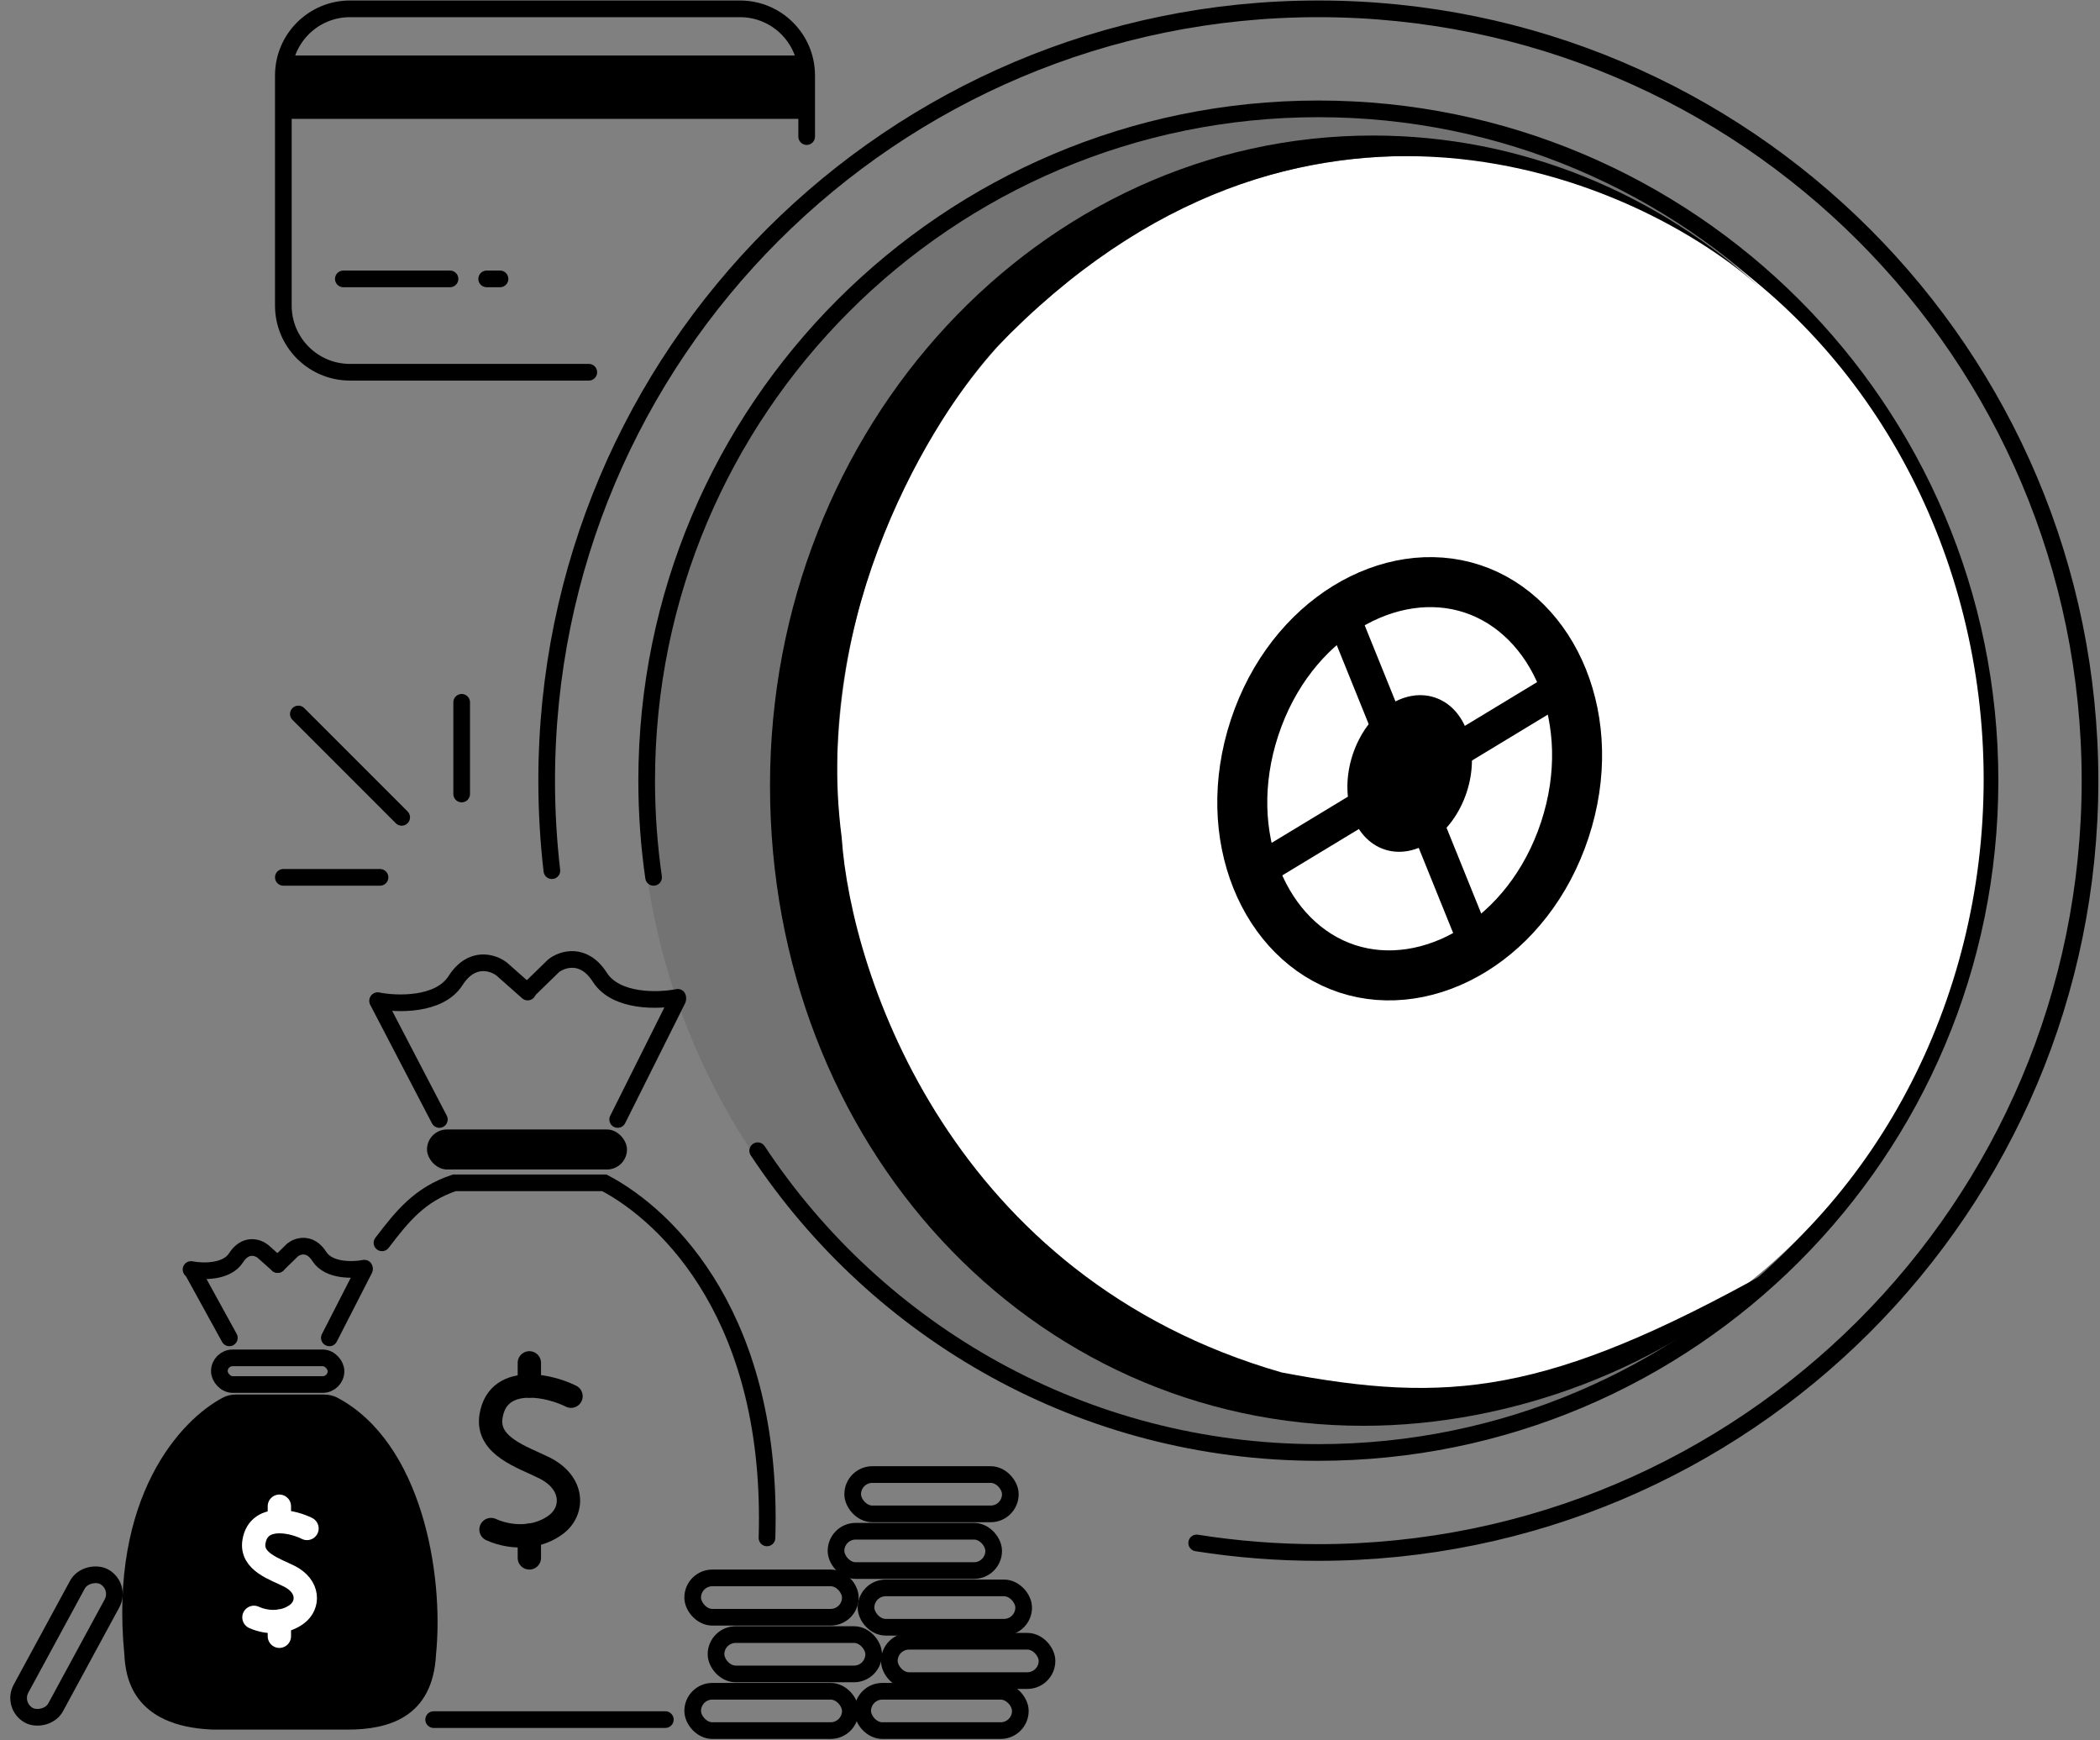<svg width="630" height="522" viewBox="0 0 630 522" fill="none" xmlns="http://www.w3.org/2000/svg">
<rect x="0" y="0" width="630" height="522" fill="#808080" stroke="none"/>
<path d="M37.306 496.273C32.732 449.007 54.13 425.836 66.971 419.145C68.167 418.522 69.502 418.273 70.851 418.273H97.105C98.555 418.273 100 418.573 101.279 419.255C126.46 432.693 133.244 471.898 130.806 496.273C129.806 515.273 116.306 518.773 104.306 518.773H63.806C39.306 517.773 37.64 502.44 37.306 496.273Z" fill="black"/>
<path d="M92.099 458.44C89.994 457.382 86.799 456.393 83.811 456.404C80.21 456.418 76.91 457.886 76.185 462.44C75.229 468.447 82.477 470.603 86.794 472.774C92.763 475.774 92.708 481.398 89.115 484.107C87.499 485.326 85.664 485.994 83.811 486.247C81.101 486.616 78.351 486.097 76.185 485.107" stroke="white" stroke-width="7" stroke-linecap="round"/>
<path d="M83.811 486.246V490.773" stroke="white" stroke-width="7" stroke-linecap="round"/>
<path d="M83.811 456.404V451.773" stroke="white" stroke-width="7" stroke-linecap="round"/>
<rect x="65.806" y="407.273" width="35" height="8" rx="4" stroke="black" stroke-width="5"/>
<rect x="128.099" y="338.773" width="60" height="12" rx="6" fill="black"/>
<path d="M68.806 401.273L57.806 381.273" stroke="black" stroke-width="5" stroke-linecap="round"/>
<path d="M98.806 401.273L109.306 380.773" stroke="black" stroke-width="5" stroke-linecap="round"/>
<path d="M57.306 380.773C60.639 381.44 68.006 381.673 70.806 377.273C73.606 372.873 77.306 374.107 78.806 375.273L83.306 379.273" stroke="black" stroke-width="5" stroke-linecap="round"/>
<path d="M109.306 380.371C105.973 381.038 98.606 381.271 95.806 376.871C93.006 372.471 89.306 373.704 87.806 374.871L83.306 379.273" stroke="black" stroke-width="5" stroke-linecap="round"/>
<path d="M131.806 335.773L113.306 300.273" stroke="black" stroke-width="5" stroke-linecap="round"/>
<path d="M185.306 335.773L203.306 299.773" stroke="black" stroke-width="5" stroke-linecap="round"/>
<path d="M113.306 300.136C119.075 301.284 131.825 301.686 136.672 294.108C141.518 286.53 147.922 288.655 150.518 290.664L158.306 297.553" stroke="black" stroke-width="5" stroke-linecap="round"/>
<path d="M203.306 299.136C197.537 300.284 184.787 300.686 179.941 293.108C175.095 285.53 168.691 287.655 166.095 289.664L158.306 297.246" stroke="black" stroke-width="5" stroke-linecap="round"/>
<rect x="3.489" y="511.678" width="47.294" height="11.8" rx="5.9" transform="rotate(-61.52 3.489 511.678)" stroke="black" stroke-width="5"/>
<rect x="207.806" y="473.273" width="47.294" height="11.8" rx="5.9" stroke="black" stroke-width="5"/>
<rect x="214.806" y="490.273" width="47.294" height="11.8" rx="5.9" stroke="black" stroke-width="5"/>
<rect x="207.806" y="507.273" width="47.294" height="11.8" rx="5.9" stroke="black" stroke-width="5"/>
<rect x="258.806" y="507.273" width="47.294" height="11.8" rx="5.9" stroke="black" stroke-width="5"/>
<rect x="266.806" y="492.273" width="47.294" height="11.8" rx="5.9" stroke="black" stroke-width="5"/>
<rect x="259.806" y="476.273" width="47.294" height="11.8" rx="5.9" stroke="black" stroke-width="5"/>
<rect x="250.806" y="459.273" width="47.294" height="11.8" rx="5.9" stroke="black" stroke-width="5"/>
<rect x="255.806" y="442.273" width="47.294" height="11.8" rx="5.9" stroke="black" stroke-width="5"/>
<path d="M114.599 372.773C120.599 364.94 125.806 358.273 136.306 354.773H181.306C200.639 364.94 232.099 395.773 230.099 461.273" stroke="black" stroke-width="5" stroke-linecap="round"/>
<path d="M130.099 515.773H199.599" stroke="black" stroke-width="5" stroke-linecap="round"/>
<path d="M158.806 460.482V467.273" stroke="black" stroke-width="7" stroke-linecap="round"/>
<path d="M158.806 415.719V408.773" stroke="black" stroke-width="7" stroke-linecap="round"/>
<path d="M171.306 418.773C168.132 417.186 163.312 415.702 158.806 415.719C153.375 415.74 148.399 417.941 147.306 424.773C145.864 433.783 156.794 437.017 163.306 440.273C172.306 444.773 172.225 453.209 166.806 457.273C164.369 459.101 161.602 460.104 158.806 460.483C154.719 461.037 150.572 460.257 147.306 458.773" stroke="black" stroke-width="7" stroke-linecap="round"/>
<circle cx="393.599" cy="234.273" r="201.5" fill="black" fill-opacity="0.1"/>
<path d="M242.003 40.965V22.65C242.003 11.605 233.049 2.65 222.003 2.65H105.003C93.958 2.65 85.003 11.605 85.003 22.65V91.65C85.003 102.696 93.958 111.65 105.003 111.65H176.641" stroke="black" stroke-width="5" stroke-linecap="round"/>
<path d="M103.003 83.65H135.003" stroke="black" stroke-width="5" stroke-linecap="round"/>
<path d="M146.003 83.65H150.003" stroke="black" stroke-width="5" stroke-linecap="round"/>
<rect x="87.003" y="16.65" width="153" height="19" fill="black"/>
<path d="M359.003 462.789C370.893 464.672 383.084 465.65 395.503 465.65C523.357 465.65 627.003 362.004 627.003 234.15C627.003 106.296 523.357 2.65 395.503 2.65C267.649 2.65 164.003 106.296 164.003 234.15C164.003 243.284 164.532 252.293 165.561 261.15" stroke="black" stroke-width="5" stroke-linecap="round"/>
<path d="M196.075 263.15C194.71 253.681 194.003 243.998 194.003 234.15C194.003 122.865 284.218 32.65 395.503 32.65C506.789 32.65 597.003 122.865 597.003 234.15C597.003 345.436 506.789 435.65 395.503 435.65C325.234 435.65 263.366 399.681 227.307 345.15" stroke="black" stroke-width="5" stroke-linecap="round"/>
<ellipse cx="423.099" cy="233.773" rx="172" ry="187" fill="white"/>
<path d="M409.003 427.65C309.118 427.65 231.003 343.346 231.003 235.65C231.003 127.955 311.977 40.65 411.862 40.65C456.546 40.65 497.445 58.122 529.003 87.075C491.17 52.767 390.003 9.65 299.003 104.15C279.837 124.984 243.703 183.55 252.503 251.15C255.337 292.817 285.703 383.25 384.503 411.65C434.503 421.15 464.203 418.411 531.003 381.15C499.445 410.103 453.687 427.65 409.003 427.65Z" fill="black"/>
<path d="M376.373 218.224C365.58 250.932 379.539 282.451 404.104 290.557C428.669 298.663 458.645 281.641 469.437 248.934C480.23 216.226 466.272 184.707 441.707 176.601C417.142 168.495 387.166 185.517 376.373 218.224Z" stroke="black" stroke-width="15"/>
<ellipse rx="18" ry="24" transform="matrix(-0.95 -0.313 -0.313 0.95 422.901 231.996)" fill="black"/>
<path d="M441.522 280.303L401.698 181.826" stroke="black" stroke-width="10" stroke-linecap="round"/>
<path d="M469.625 205.294L376.168 261.873" stroke="black" stroke-width="10" stroke-linecap="round"/>
<path d="M138.503 238.15V210.65" stroke="black" stroke-width="5" stroke-linecap="round"/>
<path d="M120.503 245.15L89.503 214.15" stroke="black" stroke-width="5" stroke-linecap="round"/>
<path d="M114.003 263.15H85.003" stroke="black" stroke-width="5" stroke-linecap="round"/>
</svg>
